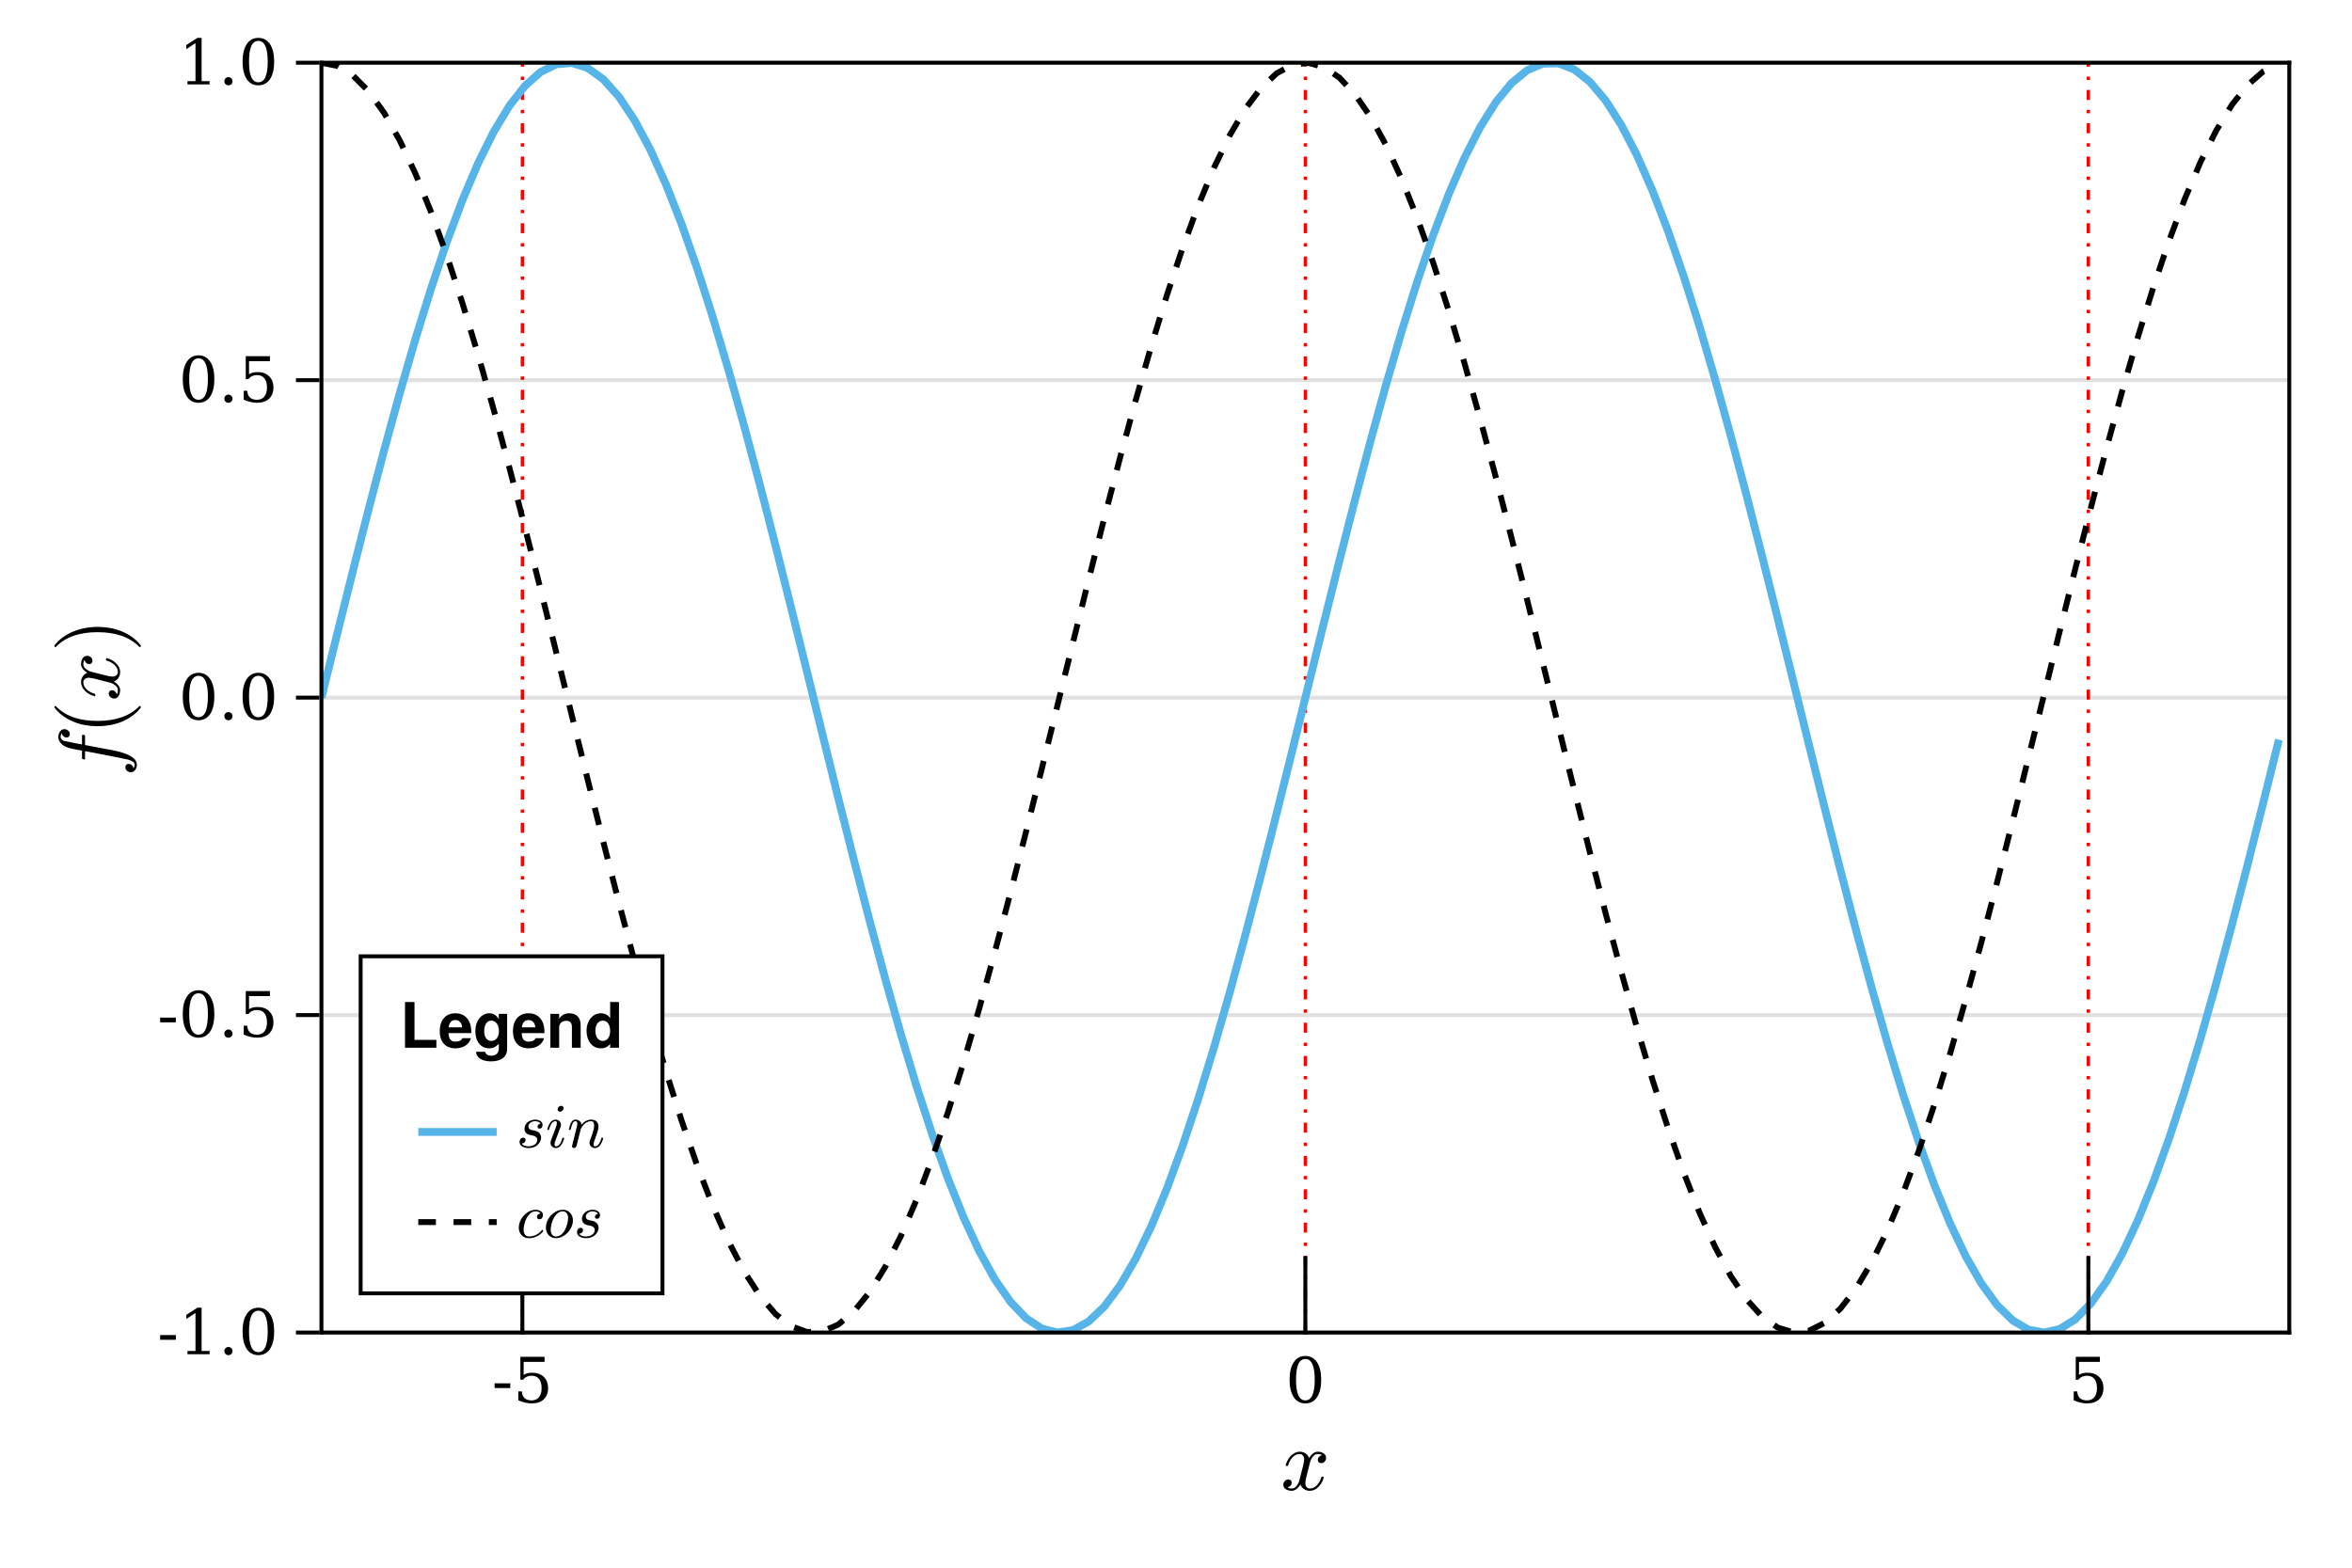 <?xml version="1.0" encoding="UTF-8"?>
<svg xmlns="http://www.w3.org/2000/svg" xmlns:xlink="http://www.w3.org/1999/xlink" width="450pt" height="300pt" viewBox="0 0 450 300" version="1.1">
<defs>
<g>
<symbol overflow="visible" id="glyph0-0-tAnqj964">
<path style="stroke:none;" d="M 2.062 0 L 2.062 -10.312 L 10.312 -10.312 L 10.312 0 Z M 10.047 -0.266 L 10.047 -10.047 L 2.328 -10.047 L 2.328 -0.266 Z M 10.047 -0.266 "/>
</symbol>
<symbol overflow="visible" id="glyph0-1-tAnqj964">
<path style="stroke:none;" d="M 1.297 -0.469 C 1.484 -0.32 1.754 -0.25 2.109 -0.25 C 2.453 -0.25 2.754 -0.41 3.016 -0.734 C 3.285 -1.066 3.469 -1.43 3.562 -1.828 L 4.312 -4.75 C 4.426 -5.281 4.484 -5.645 4.484 -5.844 C 4.484 -6.113 4.406 -6.348 4.25 -6.547 C 4.102 -6.754 3.895 -6.859 3.625 -6.859 C 3.27 -6.859 2.938 -6.75 2.625 -6.531 C 2.32 -6.32 2.066 -6.047 1.859 -5.703 C 1.648 -5.367 1.504 -5.031 1.422 -4.688 C 1.398 -4.613 1.359 -4.578 1.297 -4.578 L 1.094 -4.578 C 1 -4.578 0.953 -4.629 0.953 -4.734 L 0.953 -4.781 C 1.066 -5.188 1.25 -5.582 1.5 -5.969 C 1.758 -6.363 2.078 -6.68 2.453 -6.922 C 2.828 -7.172 3.227 -7.297 3.656 -7.297 C 4.051 -7.297 4.41 -7.188 4.734 -6.969 C 5.066 -6.75 5.301 -6.457 5.438 -6.094 C 5.625 -6.426 5.863 -6.707 6.156 -6.938 C 6.445 -7.176 6.766 -7.297 7.109 -7.297 C 7.348 -7.297 7.586 -7.254 7.828 -7.172 C 8.078 -7.086 8.281 -6.957 8.438 -6.781 C 8.594 -6.613 8.672 -6.398 8.672 -6.141 C 8.672 -5.859 8.582 -5.613 8.406 -5.406 C 8.227 -5.207 8 -5.109 7.719 -5.109 C 7.539 -5.109 7.391 -5.164 7.266 -5.281 C 7.148 -5.395 7.094 -5.539 7.094 -5.719 C 7.094 -5.945 7.172 -6.145 7.328 -6.312 C 7.492 -6.488 7.688 -6.594 7.906 -6.625 C 7.707 -6.781 7.43 -6.859 7.078 -6.859 C 6.723 -6.859 6.414 -6.691 6.156 -6.359 C 5.895 -6.035 5.711 -5.676 5.609 -5.281 L 4.875 -2.359 C 4.758 -1.922 4.703 -1.555 4.703 -1.266 C 4.703 -0.992 4.781 -0.754 4.938 -0.547 C 5.102 -0.348 5.316 -0.25 5.578 -0.25 C 6.086 -0.25 6.547 -0.473 6.953 -0.922 C 7.359 -1.379 7.629 -1.879 7.766 -2.422 C 7.785 -2.484 7.828 -2.516 7.891 -2.516 L 8.094 -2.516 C 8.133 -2.516 8.164 -2.5 8.188 -2.469 C 8.219 -2.445 8.234 -2.414 8.234 -2.375 C 8.234 -2.363 8.227 -2.348 8.219 -2.328 C 8.062 -1.672 7.734 -1.086 7.234 -0.578 C 6.734 -0.066 6.172 0.188 5.547 0.188 C 5.141 0.188 4.773 0.078 4.453 -0.141 C 4.129 -0.359 3.898 -0.648 3.766 -1.016 C 3.586 -0.703 3.348 -0.422 3.047 -0.172 C 2.742 0.066 2.422 0.188 2.078 0.188 C 1.836 0.188 1.594 0.145 1.344 0.062 C 1.094 -0.02 0.891 -0.145 0.734 -0.312 C 0.578 -0.488 0.5 -0.707 0.5 -0.969 C 0.5 -1.227 0.586 -1.461 0.766 -1.672 C 0.953 -1.891 1.18 -2 1.453 -2 C 1.629 -2 1.781 -1.941 1.906 -1.828 C 2.031 -1.723 2.094 -1.582 2.094 -1.406 C 2.094 -1.176 2.016 -0.973 1.859 -0.797 C 1.711 -0.629 1.523 -0.52 1.297 -0.469 Z M 1.297 -0.469 "/>
</symbol>
<symbol overflow="visible" id="glyph1-0-tAnqj964">
<path style="stroke:none;" d="M 0.594 2.125 L 0.594 -8.469 L 6.594 -8.469 L 6.594 2.125 Z M 1.266 1.453 L 5.938 1.453 L 5.938 -7.781 L 1.266 -7.781 Z M 1.266 1.453 "/>
</symbol>
<symbol overflow="visible" id="glyph1-1-tAnqj964">
<path style="stroke:none;" d="M 0.531 -3.672 L 3.531 -3.672 L 3.531 -2.766 L 0.531 -2.766 Z M 0.531 -3.672 "/>
</symbol>
<symbol overflow="visible" id="glyph2-0-tAnqj964">
<path style="stroke:none;" d="M 0.594 2.125 L 0.594 -8.469 L 6.594 -8.469 L 6.594 2.125 Z M 1.266 1.453 L 5.938 1.453 L 5.938 -7.781 L 1.266 -7.781 Z M 1.266 1.453 "/>
</symbol>
<symbol overflow="visible" id="glyph2-1-tAnqj964">
<path style="stroke:none;" d="M 6.031 -8.75 L 6.031 -7.781 L 2.031 -7.781 L 2.031 -5.281 C 2.227 -5.414 2.461 -5.52 2.734 -5.594 C 3.004 -5.664 3.312 -5.703 3.656 -5.703 C 4.594 -5.703 5.332 -5.438 5.875 -4.906 C 6.426 -4.383 6.703 -3.672 6.703 -2.766 C 6.703 -1.848 6.426 -1.129 5.875 -0.609 C 5.32 -0.086 4.547 0.172 3.547 0.172 C 3.148 0.172 2.738 0.117 2.312 0.016 C 1.895 -0.078 1.461 -0.223 1.016 -0.422 L 1.016 -2.125 L 1.688 -2.125 C 1.719 -1.57 1.891 -1.145 2.203 -0.844 C 2.523 -0.551 2.973 -0.406 3.547 -0.406 C 4.172 -0.406 4.645 -0.609 4.969 -1.016 C 5.301 -1.422 5.469 -2.004 5.469 -2.766 C 5.469 -3.523 5.301 -4.109 4.969 -4.516 C 4.645 -4.922 4.172 -5.125 3.547 -5.125 C 3.203 -5.125 2.895 -5.062 2.625 -4.938 C 2.352 -4.812 2.113 -4.617 1.906 -4.359 L 1.406 -4.359 L 1.406 -8.75 Z M 6.031 -8.75 "/>
</symbol>
<symbol overflow="visible" id="glyph2-2-tAnqj964">
<path style="stroke:none;" d="M 0.531 -3.672 L 3.531 -3.672 L 3.531 -2.766 L 0.531 -2.766 Z M 0.531 -3.672 "/>
</symbol>
<symbol overflow="visible" id="glyph3-0-tAnqj964">
<path style="stroke:none;" d="M 0.594 2.125 L 0.594 -8.469 L 6.594 -8.469 L 6.594 2.125 Z M 1.266 1.453 L 5.938 1.453 L 5.938 -7.781 L 1.266 -7.781 Z M 1.266 1.453 "/>
</symbol>
<symbol overflow="visible" id="glyph3-1-tAnqj964">
<path style="stroke:none;" d="M 3.812 -0.406 C 4.414 -0.406 4.863 -0.734 5.156 -1.391 C 5.457 -2.047 5.609 -3.035 5.609 -4.359 C 5.609 -5.691 5.457 -6.688 5.156 -7.344 C 4.863 -8 4.414 -8.328 3.812 -8.328 C 3.219 -8.328 2.77 -8 2.469 -7.344 C 2.176 -6.688 2.031 -5.691 2.031 -4.359 C 2.031 -3.035 2.176 -2.047 2.469 -1.391 C 2.77 -0.734 3.219 -0.406 3.812 -0.406 Z M 3.812 0.172 C 2.863 0.172 2.125 -0.223 1.594 -1.016 C 1.062 -1.816 0.797 -2.93 0.797 -4.359 C 0.797 -5.797 1.062 -6.91 1.594 -7.703 C 2.125 -8.504 2.863 -8.906 3.812 -8.906 C 4.77 -8.906 5.516 -8.504 6.047 -7.703 C 6.578 -6.91 6.844 -5.797 6.844 -4.359 C 6.844 -2.93 6.578 -1.816 6.047 -1.016 C 5.516 -0.223 4.77 0.172 3.812 0.172 Z M 3.812 0.172 "/>
</symbol>
<symbol overflow="visible" id="glyph4-0-tAnqj964">
<path style="stroke:none;" d="M 0.594 2.125 L 0.594 -8.469 L 6.594 -8.469 L 6.594 2.125 Z M 1.266 1.453 L 5.938 1.453 L 5.938 -7.781 L 1.266 -7.781 Z M 1.266 1.453 "/>
</symbol>
<symbol overflow="visible" id="glyph4-1-tAnqj964">
<path style="stroke:none;" d="M 6.031 -8.75 L 6.031 -7.781 L 2.031 -7.781 L 2.031 -5.281 C 2.227 -5.414 2.461 -5.52 2.734 -5.594 C 3.004 -5.664 3.312 -5.703 3.656 -5.703 C 4.594 -5.703 5.332 -5.438 5.875 -4.906 C 6.426 -4.383 6.703 -3.672 6.703 -2.766 C 6.703 -1.848 6.426 -1.129 5.875 -0.609 C 5.32 -0.086 4.547 0.172 3.547 0.172 C 3.148 0.172 2.738 0.117 2.312 0.016 C 1.895 -0.078 1.461 -0.223 1.016 -0.422 L 1.016 -2.125 L 1.688 -2.125 C 1.719 -1.57 1.891 -1.145 2.203 -0.844 C 2.523 -0.551 2.973 -0.406 3.547 -0.406 C 4.172 -0.406 4.645 -0.609 4.969 -1.016 C 5.301 -1.422 5.469 -2.004 5.469 -2.766 C 5.469 -3.523 5.301 -4.109 4.969 -4.516 C 4.645 -4.922 4.172 -5.125 3.547 -5.125 C 3.203 -5.125 2.895 -5.062 2.625 -4.938 C 2.352 -4.812 2.113 -4.617 1.906 -4.359 L 1.406 -4.359 L 1.406 -8.75 Z M 6.031 -8.75 "/>
</symbol>
<symbol overflow="visible" id="glyph5-0-tAnqj964">
<path style="stroke:none;" d="M 0 -2.062 L -10.312 -2.062 L -10.312 -10.312 L 0 -10.312 Z M -0.266 -10.047 L -10.047 -10.047 L -10.047 -2.328 L -0.266 -2.328 Z M -0.266 -10.047 "/>
</symbol>
<symbol overflow="visible" id="glyph5-1-tAnqj964">
<path style="stroke:none;" d="M 2.719 -1.609 C 2.875 -1.805 2.953 -2.051 2.953 -2.344 C 2.953 -2.738 2.52 -3.055 1.656 -3.297 C 1.227 -3.398 -0.148 -3.68 -2.484 -4.141 L -6.531 -4.906 L -6.531 -3.484 C -6.531 -3.367 -6.602 -3.312 -6.75 -3.312 C -6.988 -3.363 -7.109 -3.438 -7.109 -3.531 L -7.109 -5 L -8.188 -5.203 C -8.52 -5.266 -8.805 -5.32 -9.047 -5.375 C -9.285 -5.426 -9.504 -5.484 -9.703 -5.547 C -9.91 -5.609 -10.141 -5.703 -10.391 -5.828 C -10.754 -6.016 -11.051 -6.266 -11.281 -6.578 C -11.52 -6.898 -11.641 -7.25 -11.641 -7.625 C -11.641 -7.863 -11.594 -8.098 -11.5 -8.328 C -11.414 -8.555 -11.285 -8.742 -11.109 -8.891 C -10.93 -9.035 -10.719 -9.109 -10.469 -9.109 C -10.195 -9.109 -9.957 -9.016 -9.75 -8.828 C -9.539 -8.641 -9.438 -8.414 -9.438 -8.156 C -9.438 -7.977 -9.488 -7.828 -9.594 -7.703 C -9.707 -7.578 -9.852 -7.516 -10.031 -7.516 C -10.27 -7.516 -10.477 -7.594 -10.656 -7.75 C -10.844 -7.914 -10.945 -8.117 -10.969 -8.359 C -11.125 -8.16 -11.203 -7.91 -11.203 -7.609 C -11.203 -7.441 -11.125 -7.281 -10.969 -7.125 C -10.812 -6.977 -10.645 -6.883 -10.469 -6.844 C -10.195 -6.781 -9.441 -6.629 -8.203 -6.391 L -7.109 -6.188 L -7.109 -7.891 C -7.109 -7.992 -7.035 -8.047 -6.891 -8.047 C -6.867 -8.047 -6.82 -8.035 -6.75 -8.016 C -6.688 -8.004 -6.633 -7.984 -6.594 -7.953 C -6.551 -7.922 -6.531 -7.883 -6.531 -7.844 L -6.531 -6.078 L -2.5 -5.312 C -1.914 -5.219 -1.32 -5.102 -0.719 -4.969 C -0.113 -4.844 0.504 -4.664 1.141 -4.438 C 1.773 -4.207 2.305 -3.914 2.734 -3.562 C 3.172 -3.207 3.391 -2.789 3.391 -2.312 C 3.391 -1.938 3.281 -1.602 3.062 -1.312 C 2.852 -1.02 2.57 -0.875 2.219 -0.875 C 1.945 -0.875 1.707 -0.961 1.5 -1.141 C 1.289 -1.328 1.188 -1.555 1.188 -1.828 C 1.188 -2.016 1.238 -2.164 1.344 -2.281 C 1.457 -2.406 1.602 -2.469 1.781 -2.469 C 2.02 -2.469 2.234 -2.379 2.422 -2.203 C 2.617 -2.035 2.719 -1.836 2.719 -1.609 Z M 2.719 -1.609 "/>
</symbol>
<symbol overflow="visible" id="glyph6-0-tAnqj964">
<path style="stroke:none;" d="M 0 -2.062 L -10.312 -2.062 L -10.312 -10.312 L 0 -10.312 Z M -0.266 -10.047 L -10.047 -10.047 L -10.047 -2.328 L -0.266 -2.328 Z M -0.266 -10.047 "/>
</symbol>
<symbol overflow="visible" id="glyph6-1-tAnqj964">
<path style="stroke:none;" d="M 4.094 -5.109 C 3.613 -4.504 3.055 -3.977 2.422 -3.531 C 1.797 -3.094 1.129 -2.727 0.422 -2.438 C -0.285 -2.156 -1.023 -1.945 -1.797 -1.812 C -2.566 -1.676 -3.344 -1.609 -4.125 -1.609 C -4.914 -1.609 -5.695 -1.676 -6.469 -1.812 C -7.238 -1.945 -7.977 -2.16 -8.688 -2.453 C -9.406 -2.742 -10.078 -3.109 -10.703 -3.547 C -11.328 -3.992 -11.875 -4.516 -12.344 -5.109 C -12.363 -5.109 -12.375 -5.141 -12.375 -5.203 L -12.375 -5.344 C -12.375 -5.375 -12.359 -5.406 -12.328 -5.438 C -12.297 -5.469 -12.266 -5.484 -12.234 -5.484 C -12.18 -5.484 -12.145 -5.473 -12.125 -5.453 C -11.594 -4.91 -11.023 -4.457 -10.422 -4.094 C -9.828 -3.738 -9.191 -3.453 -8.516 -3.234 C -7.836 -3.023 -7.133 -2.867 -6.406 -2.766 C -5.676 -2.672 -4.914 -2.625 -4.125 -2.625 C -0.625 -2.625 2.031 -3.562 3.844 -5.438 C 3.875 -5.469 3.922 -5.484 3.984 -5.484 C 4.004 -5.484 4.031 -5.469 4.062 -5.438 C 4.102 -5.406 4.125 -5.375 4.125 -5.344 L 4.125 -5.203 C 4.125 -5.141 4.113 -5.109 4.094 -5.109 Z M 4.094 -5.109 "/>
</symbol>
<symbol overflow="visible" id="glyph6-2-tAnqj964">
<path style="stroke:none;" d="M 4.125 -1.078 C 4.125 -0.973 4.078 -0.922 3.984 -0.922 C 3.93 -0.922 3.895 -0.93 3.875 -0.953 C 2.039 -2.836 -0.625 -3.781 -4.125 -3.781 C -7.625 -3.781 -10.281 -2.848 -12.094 -0.984 C -12.125 -0.941 -12.172 -0.922 -12.234 -0.922 C -12.266 -0.922 -12.297 -0.938 -12.328 -0.969 C -12.359 -1 -12.375 -1.035 -12.375 -1.078 L -12.375 -1.219 C -12.375 -1.25 -12.363 -1.281 -12.344 -1.312 C -11.719 -2.094 -10.957 -2.742 -10.062 -3.266 C -9.176 -3.797 -8.227 -4.18 -7.219 -4.422 C -6.207 -4.672 -5.176 -4.797 -4.125 -4.797 C -3.344 -4.797 -2.57 -4.727 -1.812 -4.594 C -1.062 -4.469 -0.32 -4.258 0.406 -3.969 C 1.133 -3.688 1.812 -3.32 2.438 -2.875 C 3.062 -2.438 3.613 -1.914 4.094 -1.312 C 4.113 -1.281 4.125 -1.25 4.125 -1.219 Z M 4.125 -1.078 "/>
</symbol>
<symbol overflow="visible" id="glyph7-0-tAnqj964">
<path style="stroke:none;" d="M 0 -2.062 L -10.312 -2.062 L -10.312 -10.312 L 0 -10.312 Z M -0.266 -10.047 L -10.047 -10.047 L -10.047 -2.328 L -0.266 -2.328 Z M -0.266 -10.047 "/>
</symbol>
<symbol overflow="visible" id="glyph7-1-tAnqj964">
<path style="stroke:none;" d="M -0.469 -1.297 C -0.32 -1.484 -0.25 -1.754 -0.25 -2.109 C -0.25 -2.453 -0.41 -2.754 -0.734 -3.016 C -1.066 -3.285 -1.43 -3.469 -1.828 -3.562 L -4.75 -4.312 C -5.281 -4.426 -5.645 -4.484 -5.844 -4.484 C -6.113 -4.484 -6.348 -4.406 -6.547 -4.25 C -6.754 -4.102 -6.859 -3.895 -6.859 -3.625 C -6.859 -3.27 -6.75 -2.938 -6.531 -2.625 C -6.32 -2.32 -6.047 -2.066 -5.703 -1.859 C -5.367 -1.648 -5.031 -1.504 -4.688 -1.422 C -4.613 -1.398 -4.578 -1.359 -4.578 -1.297 L -4.578 -1.094 C -4.578 -1 -4.629 -0.953 -4.734 -0.953 L -4.781 -0.953 C -5.188 -1.066 -5.582 -1.25 -5.969 -1.5 C -6.363 -1.758 -6.68 -2.078 -6.922 -2.453 C -7.172 -2.828 -7.297 -3.227 -7.297 -3.656 C -7.297 -4.051 -7.188 -4.41 -6.969 -4.734 C -6.75 -5.066 -6.457 -5.301 -6.094 -5.438 C -6.426 -5.625 -6.707 -5.863 -6.938 -6.156 C -7.176 -6.445 -7.297 -6.766 -7.297 -7.109 C -7.297 -7.348 -7.254 -7.586 -7.172 -7.828 C -7.086 -8.078 -6.957 -8.281 -6.781 -8.438 C -6.613 -8.594 -6.398 -8.672 -6.141 -8.672 C -5.859 -8.672 -5.613 -8.582 -5.406 -8.406 C -5.207 -8.227 -5.109 -8 -5.109 -7.719 C -5.109 -7.539 -5.164 -7.391 -5.281 -7.266 C -5.395 -7.148 -5.539 -7.094 -5.719 -7.094 C -5.945 -7.094 -6.145 -7.172 -6.312 -7.328 C -6.488 -7.492 -6.594 -7.688 -6.625 -7.906 C -6.781 -7.707 -6.859 -7.43 -6.859 -7.078 C -6.859 -6.723 -6.691 -6.414 -6.359 -6.156 C -6.035 -5.895 -5.676 -5.711 -5.281 -5.609 L -2.359 -4.875 C -1.922 -4.758 -1.555 -4.703 -1.266 -4.703 C -0.992 -4.703 -0.754 -4.781 -0.547 -4.938 C -0.348 -5.102 -0.25 -5.316 -0.25 -5.578 C -0.25 -6.086 -0.473 -6.547 -0.922 -6.953 C -1.379 -7.359 -1.879 -7.629 -2.422 -7.766 C -2.484 -7.785 -2.516 -7.828 -2.516 -7.891 L -2.516 -8.094 C -2.516 -8.133 -2.5 -8.164 -2.469 -8.188 C -2.445 -8.219 -2.414 -8.234 -2.375 -8.234 C -2.363 -8.234 -2.348 -8.227 -2.328 -8.219 C -1.672 -8.062 -1.086 -7.734 -0.578 -7.234 C -0.066 -6.734 0.188 -6.172 0.188 -5.547 C 0.188 -5.141 0.078 -4.773 -0.141 -4.453 C -0.359 -4.129 -0.648 -3.898 -1.016 -3.766 C -0.703 -3.586 -0.422 -3.348 -0.172 -3.047 C 0.066 -2.742 0.188 -2.422 0.188 -2.078 C 0.188 -1.836 0.145 -1.594 0.062 -1.344 C -0.02 -1.094 -0.145 -0.891 -0.312 -0.734 C -0.488 -0.578 -0.707 -0.5 -0.969 -0.5 C -1.227 -0.5 -1.461 -0.586 -1.672 -0.766 C -1.891 -0.953 -2 -1.18 -2 -1.453 C -2 -1.629 -1.941 -1.781 -1.828 -1.906 C -1.723 -2.031 -1.582 -2.094 -1.406 -2.094 C -1.176 -2.094 -0.973 -2.016 -0.797 -1.859 C -0.629 -1.711 -0.52 -1.523 -0.469 -1.297 Z M -0.469 -1.297 "/>
</symbol>
<symbol overflow="visible" id="glyph8-0-tAnqj964">
<path style="stroke:none;" d="M 0.594 2.125 L 0.594 -8.469 L 6.594 -8.469 L 6.594 2.125 Z M 1.266 1.453 L 5.938 1.453 L 5.938 -7.781 L 1.266 -7.781 Z M 1.266 1.453 "/>
</symbol>
<symbol overflow="visible" id="glyph8-1-tAnqj964">
<path style="stroke:none;" d="M 1.703 0 L 1.703 -0.625 L 3.234 -0.625 L 3.234 -7.906 L 1.469 -6.75 L 1.469 -7.531 L 3.594 -8.906 L 4.406 -8.906 L 4.406 -0.625 L 5.938 -0.625 L 5.938 0 Z M 1.703 0 "/>
</symbol>
<symbol overflow="visible" id="glyph8-2-tAnqj964">
<path style="stroke:none;" d="M 1.125 -0.609 C 1.125 -0.828 1.195 -1.008 1.344 -1.156 C 1.5 -1.312 1.688 -1.391 1.906 -1.391 C 2.125 -1.391 2.305 -1.312 2.453 -1.156 C 2.609 -1.008 2.688 -0.828 2.688 -0.609 C 2.688 -0.391 2.609 -0.203 2.453 -0.047 C 2.305 0.098 2.125 0.172 1.906 0.172 C 1.688 0.172 1.5 0.098 1.344 -0.047 C 1.195 -0.203 1.125 -0.391 1.125 -0.609 Z M 1.125 -0.609 "/>
</symbol>
<symbol overflow="visible" id="glyph8-3-tAnqj964">
<path style="stroke:none;" d="M 3.812 -0.406 C 4.414 -0.406 4.863 -0.734 5.156 -1.391 C 5.457 -2.047 5.609 -3.035 5.609 -4.359 C 5.609 -5.691 5.457 -6.688 5.156 -7.344 C 4.863 -8 4.414 -8.328 3.812 -8.328 C 3.219 -8.328 2.77 -8 2.469 -7.344 C 2.176 -6.688 2.031 -5.691 2.031 -4.359 C 2.031 -3.035 2.176 -2.047 2.469 -1.391 C 2.77 -0.734 3.219 -0.406 3.812 -0.406 Z M 3.812 0.172 C 2.863 0.172 2.125 -0.223 1.594 -1.016 C 1.062 -1.816 0.797 -2.93 0.797 -4.359 C 0.797 -5.797 1.062 -6.91 1.594 -7.703 C 2.125 -8.504 2.863 -8.906 3.812 -8.906 C 4.77 -8.906 5.516 -8.504 6.047 -7.703 C 6.578 -6.91 6.844 -5.797 6.844 -4.359 C 6.844 -2.93 6.578 -1.816 6.047 -1.016 C 5.516 -0.223 4.77 0.172 3.812 0.172 Z M 3.812 0.172 "/>
</symbol>
<symbol overflow="visible" id="glyph9-0-tAnqj964">
<path style="stroke:none;" d="M 0.594 2.125 L 0.594 -8.469 L 6.594 -8.469 L 6.594 2.125 Z M 1.266 1.453 L 5.938 1.453 L 5.938 -7.781 L 1.266 -7.781 Z M 1.266 1.453 "/>
</symbol>
<symbol overflow="visible" id="glyph9-1-tAnqj964">
<path style="stroke:none;" d="M 3.812 -0.406 C 4.414 -0.406 4.863 -0.734 5.156 -1.391 C 5.457 -2.047 5.609 -3.035 5.609 -4.359 C 5.609 -5.691 5.457 -6.688 5.156 -7.344 C 4.863 -8 4.414 -8.328 3.812 -8.328 C 3.219 -8.328 2.77 -8 2.469 -7.344 C 2.176 -6.688 2.031 -5.691 2.031 -4.359 C 2.031 -3.035 2.176 -2.047 2.469 -1.391 C 2.77 -0.734 3.219 -0.406 3.812 -0.406 Z M 3.812 0.172 C 2.863 0.172 2.125 -0.223 1.594 -1.016 C 1.062 -1.816 0.797 -2.93 0.797 -4.359 C 0.797 -5.797 1.062 -6.91 1.594 -7.703 C 2.125 -8.504 2.863 -8.906 3.812 -8.906 C 4.77 -8.906 5.516 -8.504 6.047 -7.703 C 6.578 -6.91 6.844 -5.797 6.844 -4.359 C 6.844 -2.93 6.578 -1.816 6.047 -1.016 C 5.516 -0.223 4.77 0.172 3.812 0.172 Z M 3.812 0.172 "/>
</symbol>
<symbol overflow="visible" id="glyph9-2-tAnqj964">
<path style="stroke:none;" d="M 6.031 -8.75 L 6.031 -7.781 L 2.031 -7.781 L 2.031 -5.281 C 2.227 -5.414 2.461 -5.52 2.734 -5.594 C 3.004 -5.664 3.312 -5.703 3.656 -5.703 C 4.594 -5.703 5.332 -5.438 5.875 -4.906 C 6.426 -4.383 6.703 -3.672 6.703 -2.766 C 6.703 -1.848 6.426 -1.129 5.875 -0.609 C 5.32 -0.086 4.547 0.172 3.547 0.172 C 3.148 0.172 2.738 0.117 2.312 0.016 C 1.895 -0.078 1.461 -0.223 1.016 -0.422 L 1.016 -2.125 L 1.688 -2.125 C 1.719 -1.57 1.891 -1.145 2.203 -0.844 C 2.523 -0.551 2.973 -0.406 3.547 -0.406 C 4.172 -0.406 4.645 -0.609 4.969 -1.016 C 5.301 -1.422 5.469 -2.004 5.469 -2.766 C 5.469 -3.523 5.301 -4.109 4.969 -4.516 C 4.645 -4.922 4.172 -5.125 3.547 -5.125 C 3.203 -5.125 2.895 -5.062 2.625 -4.938 C 2.352 -4.812 2.113 -4.617 1.906 -4.359 L 1.406 -4.359 L 1.406 -8.75 Z M 6.031 -8.75 "/>
</symbol>
<symbol overflow="visible" id="glyph10-0-tAnqj964">
<path style="stroke:none;" d="M 0.594 2.125 L 0.594 -8.469 L 6.594 -8.469 L 6.594 2.125 Z M 1.266 1.453 L 5.938 1.453 L 5.938 -7.781 L 1.266 -7.781 Z M 1.266 1.453 "/>
</symbol>
<symbol overflow="visible" id="glyph10-1-tAnqj964">
<path style="stroke:none;" d="M 3.812 -0.406 C 4.414 -0.406 4.863 -0.734 5.156 -1.391 C 5.457 -2.047 5.609 -3.035 5.609 -4.359 C 5.609 -5.691 5.457 -6.688 5.156 -7.344 C 4.863 -8 4.414 -8.328 3.812 -8.328 C 3.219 -8.328 2.77 -8 2.469 -7.344 C 2.176 -6.688 2.031 -5.691 2.031 -4.359 C 2.031 -3.035 2.176 -2.047 2.469 -1.391 C 2.77 -0.734 3.219 -0.406 3.812 -0.406 Z M 3.812 0.172 C 2.863 0.172 2.125 -0.223 1.594 -1.016 C 1.062 -1.816 0.797 -2.93 0.797 -4.359 C 0.797 -5.797 1.062 -6.91 1.594 -7.703 C 2.125 -8.504 2.863 -8.906 3.812 -8.906 C 4.77 -8.906 5.516 -8.504 6.047 -7.703 C 6.578 -6.91 6.844 -5.797 6.844 -4.359 C 6.844 -2.93 6.578 -1.816 6.047 -1.016 C 5.516 -0.223 4.77 0.172 3.812 0.172 Z M 3.812 0.172 "/>
</symbol>
<symbol overflow="visible" id="glyph10-2-tAnqj964">
<path style="stroke:none;" d="M 1.125 -0.609 C 1.125 -0.828 1.195 -1.008 1.344 -1.156 C 1.5 -1.312 1.688 -1.391 1.906 -1.391 C 2.125 -1.391 2.305 -1.312 2.453 -1.156 C 2.609 -1.008 2.688 -0.828 2.688 -0.609 C 2.688 -0.391 2.609 -0.203 2.453 -0.047 C 2.305 0.098 2.125 0.172 1.906 0.172 C 1.688 0.172 1.5 0.098 1.344 -0.047 C 1.195 -0.203 1.125 -0.391 1.125 -0.609 Z M 1.125 -0.609 "/>
</symbol>
<symbol overflow="visible" id="glyph11-0-tAnqj964">
<path style="stroke:none;" d="M 0.594 2.125 L 0.594 -8.469 L 6.594 -8.469 L 6.594 2.125 Z M 1.266 1.453 L 5.938 1.453 L 5.938 -7.781 L 1.266 -7.781 Z M 1.266 1.453 "/>
</symbol>
<symbol overflow="visible" id="glyph11-1-tAnqj964">
<path style="stroke:none;" d="M 6.031 -8.75 L 6.031 -7.781 L 2.031 -7.781 L 2.031 -5.281 C 2.227 -5.414 2.461 -5.52 2.734 -5.594 C 3.004 -5.664 3.312 -5.703 3.656 -5.703 C 4.594 -5.703 5.332 -5.438 5.875 -4.906 C 6.426 -4.383 6.703 -3.672 6.703 -2.766 C 6.703 -1.848 6.426 -1.129 5.875 -0.609 C 5.32 -0.086 4.547 0.172 3.547 0.172 C 3.148 0.172 2.738 0.117 2.312 0.016 C 1.895 -0.078 1.461 -0.223 1.016 -0.422 L 1.016 -2.125 L 1.688 -2.125 C 1.719 -1.57 1.891 -1.145 2.203 -0.844 C 2.523 -0.551 2.973 -0.406 3.547 -0.406 C 4.172 -0.406 4.645 -0.609 4.969 -1.016 C 5.301 -1.422 5.469 -2.004 5.469 -2.766 C 5.469 -3.523 5.301 -4.109 4.969 -4.516 C 4.645 -4.922 4.172 -5.125 3.547 -5.125 C 3.203 -5.125 2.895 -5.062 2.625 -4.938 C 2.352 -4.812 2.113 -4.617 1.906 -4.359 L 1.406 -4.359 L 1.406 -8.75 Z M 6.031 -8.75 "/>
</symbol>
<symbol overflow="visible" id="glyph12-0-tAnqj964">
<path style="stroke:none;" d="M 0.594 2.125 L 0.594 -8.469 L 6.594 -8.469 L 6.594 2.125 Z M 1.266 1.453 L 5.938 1.453 L 5.938 -7.781 L 1.266 -7.781 Z M 1.266 1.453 "/>
</symbol>
<symbol overflow="visible" id="glyph12-1-tAnqj964">
<path style="stroke:none;" d="M 1.703 0 L 1.703 -0.625 L 3.234 -0.625 L 3.234 -7.906 L 1.469 -6.75 L 1.469 -7.531 L 3.594 -8.906 L 4.406 -8.906 L 4.406 -0.625 L 5.938 -0.625 L 5.938 0 Z M 1.703 0 "/>
</symbol>
<symbol overflow="visible" id="glyph12-2-tAnqj964">
<path style="stroke:none;" d="M 1.125 -0.609 C 1.125 -0.828 1.195 -1.008 1.344 -1.156 C 1.5 -1.312 1.688 -1.391 1.906 -1.391 C 2.125 -1.391 2.305 -1.312 2.453 -1.156 C 2.609 -1.008 2.688 -0.828 2.688 -0.609 C 2.688 -0.391 2.609 -0.203 2.453 -0.047 C 2.305 0.098 2.125 0.172 1.906 0.172 C 1.688 0.172 1.5 0.098 1.344 -0.047 C 1.195 -0.203 1.125 -0.391 1.125 -0.609 Z M 1.125 -0.609 "/>
</symbol>
<symbol overflow="visible" id="glyph13-0-tAnqj964">
<path style="stroke:none;" d="M 0.594 2.125 L 0.594 -8.469 L 6.594 -8.469 L 6.594 2.125 Z M 1.266 1.453 L 5.938 1.453 L 5.938 -7.781 L 1.266 -7.781 Z M 1.266 1.453 "/>
</symbol>
<symbol overflow="visible" id="glyph13-1-tAnqj964">
<path style="stroke:none;" d="M 3.812 -0.406 C 4.414 -0.406 4.863 -0.734 5.156 -1.391 C 5.457 -2.047 5.609 -3.035 5.609 -4.359 C 5.609 -5.691 5.457 -6.688 5.156 -7.344 C 4.863 -8 4.414 -8.328 3.812 -8.328 C 3.219 -8.328 2.77 -8 2.469 -7.344 C 2.176 -6.688 2.031 -5.691 2.031 -4.359 C 2.031 -3.035 2.176 -2.047 2.469 -1.391 C 2.77 -0.734 3.219 -0.406 3.812 -0.406 Z M 3.812 0.172 C 2.863 0.172 2.125 -0.223 1.594 -1.016 C 1.062 -1.816 0.797 -2.93 0.797 -4.359 C 0.797 -5.797 1.062 -6.91 1.594 -7.703 C 2.125 -8.504 2.863 -8.906 3.812 -8.906 C 4.77 -8.906 5.516 -8.504 6.047 -7.703 C 6.578 -6.91 6.844 -5.797 6.844 -4.359 C 6.844 -2.93 6.578 -1.816 6.047 -1.016 C 5.516 -0.223 4.77 0.172 3.812 0.172 Z M 3.812 0.172 "/>
</symbol>
<symbol overflow="visible" id="glyph14-0-tAnqj964">
<path style="stroke:none;" d="M 0.234 -8.75 C 0.234 -8.75 0.234 0 0.234 0 C 0.234 0 5.641 0 5.641 0 C 5.641 0 5.641 -8.75 5.641 -8.75 C 5.641 -8.75 0.234 -8.75 0.234 -8.75 Z M 0.859 -0.625 C 0.859 -0.625 0.859 -8.125 0.859 -8.125 C 0.859 -8.125 5.016 -8.125 5.016 -8.125 C 5.016 -8.125 5.016 -0.625 5.016 -0.625 C 5.016 -0.625 0.859 -0.625 0.859 -0.625 Z M 0.859 -0.625 "/>
</symbol>
<symbol overflow="visible" id="glyph14-1-tAnqj964">
<path style="stroke:none;" d="M 6.953 0 C 6.953 0 0.953 0 0.953 0 C 0.953 0 0.953 -8.75 0.953 -8.75 C 0.953 -8.75 2.766 -8.75 2.766 -8.75 C 2.766 -8.75 2.766 -1.5 2.766 -1.5 C 2.766 -1.5 6.953 -1.5 6.953 -1.5 C 6.953 -1.5 6.953 0 6.953 0 Z M 6.953 0 "/>
</symbol>
<symbol overflow="visible" id="glyph14-2-tAnqj964">
<path style="stroke:none;" d="M 6.297 -3 C 6.297 -3 6.281 -2.797 6.281 -2.797 C 6.281 -2.797 1.938 -2.797 1.938 -2.797 C 1.984 -1.531 2.5 -1.172 3.281 -1.172 C 3.906 -1.172 4.422 -1.359 4.578 -1.828 C 4.578 -1.828 6.234 -1.828 6.234 -1.828 C 5.859 -0.547 4.688 0.109 3.234 0.109 C 1.391 0.109 0.266 -1.078 0.266 -3.156 C 0.266 -5.328 1.406 -6.594 3.266 -6.594 C 5.172 -6.594 6.297 -5.234 6.297 -3 Z M 4.547 -3.906 C 4.469 -4.844 3.953 -5.297 3.234 -5.297 C 2.5 -5.297 2.078 -4.812 1.969 -3.906 C 1.969 -3.906 4.547 -3.906 4.547 -3.906 Z M 4.547 -3.906 "/>
</symbol>
<symbol overflow="visible" id="glyph14-3-tAnqj964">
<path style="stroke:none;" d="M 6.484 0.219 C 6.484 1.734 5.359 2.609 3.406 2.609 C 1.625 2.609 0.562 1.844 0.547 0.781 C 0.547 0.781 2.281 0.781 2.281 0.781 C 2.406 1.266 2.828 1.531 3.469 1.531 C 4.312 1.531 4.891 1 4.891 0.219 C 4.891 0.219 4.891 -0.75 4.891 -0.75 C 4.266 -0.125 3.812 0.109 3.062 0.109 C 1.469 0.109 0.406 -1.156 0.406 -3.172 C 0.406 -5.172 1.562 -6.594 3.094 -6.594 C 3.844 -6.594 4.391 -6.25 4.891 -5.484 C 4.891 -5.484 4.891 -6.484 4.891 -6.484 C 4.891 -6.484 6.484 -6.484 6.484 -6.484 C 6.484 -6.484 6.484 0.219 6.484 0.219 Z M 4.922 -3.188 C 4.922 -4.391 4.297 -5.188 3.453 -5.188 C 2.641 -5.188 2.094 -4.422 2.094 -3.188 C 2.094 -2.016 2.641 -1.297 3.438 -1.297 C 4.312 -1.297 4.922 -2.016 4.922 -3.188 Z M 4.922 -3.188 "/>
</symbol>
<symbol overflow="visible" id="glyph14-4-tAnqj964">
<path style="stroke:none;" d="M 6.547 0 C 6.547 0 4.875 0 4.875 0 C 4.875 0 4.875 -4 4.875 -4 C 4.875 -4.766 4.516 -5.156 3.797 -5.156 C 2.969 -5.156 2.438 -4.656 2.438 -3.891 C 2.438 -3.891 2.438 0 2.438 0 C 2.438 0 0.75 0 0.75 0 C 0.75 0 0.75 -6.484 0.75 -6.484 C 0.75 -6.484 2.438 -6.484 2.438 -6.484 C 2.438 -6.484 2.438 -5.547 2.438 -5.547 C 2.922 -6.266 3.5 -6.594 4.375 -6.594 C 5.766 -6.594 6.547 -5.766 6.547 -4.344 C 6.547 -4.344 6.547 0 6.547 0 Z M 6.547 0 "/>
</symbol>
<symbol overflow="visible" id="glyph15-0-tAnqj964">
<path style="stroke:none;" d="M 0.234 -8.75 C 0.234 -8.75 0.234 0 0.234 0 C 0.234 0 5.641 0 5.641 0 C 5.641 0 5.641 -8.75 5.641 -8.75 C 5.641 -8.75 0.234 -8.75 0.234 -8.75 Z M 0.859 -0.625 C 0.859 -0.625 0.859 -8.125 0.859 -8.125 C 0.859 -8.125 5.016 -8.125 5.016 -8.125 C 5.016 -8.125 5.016 -0.625 5.016 -0.625 C 5.016 -0.625 0.859 -0.625 0.859 -0.625 Z M 0.859 -0.625 "/>
</symbol>
<symbol overflow="visible" id="glyph15-1-tAnqj964">
<path style="stroke:none;" d="M 6.297 -3 C 6.297 -3 6.281 -2.797 6.281 -2.797 C 6.281 -2.797 1.938 -2.797 1.938 -2.797 C 1.984 -1.531 2.5 -1.172 3.281 -1.172 C 3.906 -1.172 4.422 -1.359 4.578 -1.828 C 4.578 -1.828 6.234 -1.828 6.234 -1.828 C 5.859 -0.547 4.688 0.109 3.234 0.109 C 1.391 0.109 0.266 -1.078 0.266 -3.156 C 0.266 -5.328 1.406 -6.594 3.266 -6.594 C 5.172 -6.594 6.297 -5.234 6.297 -3 Z M 4.547 -3.906 C 4.469 -4.844 3.953 -5.297 3.234 -5.297 C 2.5 -5.297 2.078 -4.812 1.969 -3.906 C 1.969 -3.906 4.547 -3.906 4.547 -3.906 Z M 4.547 -3.906 "/>
</symbol>
<symbol overflow="visible" id="glyph15-2-tAnqj964">
<path style="stroke:none;" d="M 6.547 0 C 6.547 0 4.859 0 4.859 0 C 4.859 0 4.859 -0.75 4.859 -0.75 C 4.438 -0.188 3.875 0.109 3.078 0.109 C 1.359 0.109 0.344 -1.391 0.344 -3.234 C 0.344 -5.188 1.531 -6.594 3.078 -6.594 C 3.875 -6.594 4.438 -6.281 4.859 -5.641 C 4.859 -5.641 4.859 -8.75 4.859 -8.75 C 4.859 -8.75 6.547 -8.75 6.547 -8.75 C 6.547 -8.75 6.547 0 6.547 0 Z M 4.859 -3.203 C 4.859 -4.438 4.297 -5.188 3.438 -5.188 C 2.609 -5.188 2.031 -4.422 2.031 -3.234 C 2.031 -2.047 2.609 -1.297 3.438 -1.297 C 4.281 -1.297 4.859 -2.031 4.859 -3.203 Z M 4.859 -3.203 "/>
</symbol>
<symbol overflow="visible" id="glyph16-0-tAnqj964">
<path style="stroke:none;" d="M 1.5 0 L 1.5 -7.5 L 7.5 -7.5 L 7.5 0 Z M 7.312 -0.188 L 7.312 -7.312 L 1.688 -7.312 L 1.688 -0.188 Z M 7.312 -0.188 "/>
</symbol>
<symbol overflow="visible" id="glyph16-1-tAnqj964">
<path style="stroke:none;" d="M 1.047 -0.734 C 1.254 -0.367 1.688 -0.188 2.344 -0.188 C 2.625 -0.188 2.891 -0.234 3.141 -0.328 C 3.391 -0.422 3.598 -0.562 3.766 -0.75 C 3.93 -0.945 4.016 -1.18 4.016 -1.453 C 4.016 -1.66 3.941 -1.828 3.797 -1.953 C 3.648 -2.086 3.469 -2.18 3.25 -2.234 L 2.609 -2.359 C 2.305 -2.43 2.055 -2.566 1.859 -2.766 C 1.672 -2.973 1.578 -3.223 1.578 -3.516 C 1.578 -3.867 1.672 -4.18 1.859 -4.453 C 2.055 -4.734 2.312 -4.941 2.625 -5.078 C 2.945 -5.223 3.281 -5.297 3.625 -5.297 C 3.988 -5.297 4.312 -5.207 4.594 -5.031 C 4.883 -4.863 5.031 -4.609 5.031 -4.266 C 5.031 -4.086 4.977 -3.926 4.875 -3.781 C 4.77 -3.645 4.625 -3.578 4.438 -3.578 C 4.332 -3.578 4.242 -3.609 4.172 -3.672 C 4.098 -3.742 4.062 -3.832 4.062 -3.938 C 4.062 -4.031 4.086 -4.117 4.141 -4.203 C 4.191 -4.297 4.258 -4.367 4.344 -4.422 C 4.438 -4.473 4.531 -4.5 4.625 -4.5 C 4.551 -4.676 4.414 -4.801 4.219 -4.875 C 4.031 -4.957 3.82 -5 3.594 -5 C 3.395 -5 3.191 -4.957 2.984 -4.875 C 2.785 -4.789 2.625 -4.664 2.5 -4.5 C 2.375 -4.344 2.312 -4.16 2.312 -3.953 C 2.312 -3.805 2.363 -3.676 2.469 -3.562 C 2.57 -3.457 2.695 -3.379 2.844 -3.328 L 3.547 -3.188 C 3.766 -3.145 3.969 -3.062 4.156 -2.938 C 4.344 -2.82 4.488 -2.672 4.594 -2.484 C 4.695 -2.305 4.75 -2.102 4.75 -1.875 C 4.75 -1.57 4.664 -1.273 4.5 -0.984 C 4.332 -0.703 4.129 -0.473 3.891 -0.297 C 3.461 -0.004 2.941 0.141 2.328 0.141 C 1.898 0.141 1.508 0.039 1.156 -0.156 C 0.801 -0.352 0.625 -0.645 0.625 -1.031 C 0.625 -1.25 0.688 -1.438 0.812 -1.594 C 0.938 -1.758 1.109 -1.844 1.328 -1.844 C 1.461 -1.844 1.57 -1.801 1.656 -1.719 C 1.738 -1.645 1.781 -1.547 1.781 -1.422 C 1.781 -1.234 1.711 -1.07 1.578 -0.938 C 1.441 -0.801 1.285 -0.734 1.109 -0.734 Z M 1.047 -0.734 "/>
</symbol>
<symbol overflow="visible" id="glyph16-2-tAnqj964">
<path style="stroke:none;" d="M 1.406 -1.438 C 1.406 -1.082 1.492 -0.785 1.672 -0.547 C 1.848 -0.305 2.102 -0.188 2.438 -0.188 C 2.914 -0.188 3.375 -0.297 3.812 -0.516 C 4.25 -0.734 4.609 -1.035 4.891 -1.422 C 4.91 -1.441 4.941 -1.453 4.984 -1.453 C 5.023 -1.453 5.062 -1.426 5.094 -1.375 C 5.133 -1.332 5.156 -1.297 5.156 -1.266 C 5.156 -1.234 5.148 -1.207 5.141 -1.188 C 4.848 -0.781 4.453 -0.457 3.953 -0.219 C 3.461 0.02 2.953 0.141 2.422 0.141 C 2.035 0.141 1.695 0.051 1.406 -0.125 C 1.113 -0.312 0.883 -0.555 0.719 -0.859 C 0.562 -1.172 0.484 -1.52 0.484 -1.906 C 0.484 -2.438 0.633 -2.969 0.938 -3.5 C 1.238 -4.031 1.641 -4.461 2.141 -4.797 C 2.641 -5.129 3.16 -5.297 3.703 -5.297 C 4.066 -5.297 4.391 -5.207 4.672 -5.031 C 4.961 -4.863 5.109 -4.609 5.109 -4.266 C 5.109 -4.047 5.047 -3.859 4.922 -3.703 C 4.797 -3.555 4.625 -3.484 4.406 -3.484 C 4.281 -3.484 4.172 -3.52 4.078 -3.594 C 3.992 -3.676 3.953 -3.785 3.953 -3.922 C 3.953 -4.109 4.02 -4.266 4.156 -4.391 C 4.289 -4.523 4.453 -4.594 4.641 -4.594 L 4.656 -4.594 C 4.562 -4.727 4.426 -4.828 4.25 -4.891 C 4.07 -4.961 3.891 -5 3.703 -5 C 3.234 -5 2.82 -4.797 2.469 -4.391 C 2.113 -3.992 1.848 -3.516 1.672 -2.953 C 1.492 -2.398 1.406 -1.895 1.406 -1.438 Z M 1.406 -1.438 "/>
</symbol>
<symbol overflow="visible" id="glyph17-0-tAnqj964">
<path style="stroke:none;" d="M 1.5 0 L 1.5 -7.5 L 7.5 -7.5 L 7.5 0 Z M 7.312 -0.188 L 7.312 -7.312 L 1.688 -7.312 L 1.688 -0.188 Z M 7.312 -0.188 "/>
</symbol>
<symbol overflow="visible" id="glyph17-1-tAnqj964">
<path style="stroke:none;" d="M 0.938 -0.859 C 0.938 -1.004 0.969 -1.16 1.031 -1.328 L 2 -3.922 C 2.102 -4.211 2.156 -4.453 2.156 -4.641 C 2.156 -4.879 2.07 -5 1.906 -5 C 1.582 -5 1.316 -4.832 1.109 -4.5 C 0.91 -4.176 0.758 -3.812 0.656 -3.406 C 0.645 -3.352 0.613 -3.328 0.562 -3.328 L 0.422 -3.328 C 0.359 -3.328 0.328 -3.367 0.328 -3.453 L 0.328 -3.484 C 0.453 -3.961 0.645 -4.383 0.906 -4.75 C 1.176 -5.113 1.516 -5.297 1.922 -5.297 C 2.203 -5.297 2.441 -5.203 2.641 -5.016 C 2.836 -4.828 2.938 -4.594 2.938 -4.312 C 2.938 -4.156 2.906 -4 2.844 -3.844 L 1.875 -1.266 C 1.758 -0.992 1.703 -0.754 1.703 -0.547 C 1.703 -0.305 1.797 -0.188 1.984 -0.188 C 2.297 -0.188 2.555 -0.352 2.766 -0.688 C 2.973 -1.02 3.117 -1.379 3.203 -1.766 C 3.223 -1.805 3.254 -1.828 3.297 -1.828 L 3.453 -1.828 C 3.484 -1.828 3.504 -1.816 3.516 -1.797 C 3.535 -1.773 3.547 -1.754 3.547 -1.734 C 3.547 -1.723 3.547 -1.707 3.547 -1.688 C 3.43 -1.238 3.238 -0.82 2.969 -0.438 C 2.695 -0.051 2.359 0.141 1.953 0.141 C 1.672 0.141 1.43 0.039 1.234 -0.156 C 1.035 -0.352 0.938 -0.586 0.938 -0.859 Z M 2.297 -7.266 C 2.297 -7.441 2.363 -7.598 2.5 -7.734 C 2.645 -7.867 2.801 -7.938 2.969 -7.938 C 3.102 -7.938 3.211 -7.895 3.297 -7.812 C 3.391 -7.727 3.438 -7.617 3.438 -7.484 C 3.438 -7.305 3.363 -7.148 3.219 -7.016 C 3.07 -6.879 2.914 -6.812 2.75 -6.812 C 2.625 -6.812 2.516 -6.852 2.422 -6.938 C 2.336 -7.031 2.297 -7.141 2.297 -7.266 Z M 2.297 -7.266 "/>
</symbol>
<symbol overflow="visible" id="glyph18-0-tAnqj964">
<path style="stroke:none;" d="M 1.5 0 L 1.5 -7.5 L 7.5 -7.5 L 7.5 0 Z M 7.312 -0.188 L 7.312 -7.312 L 1.688 -7.312 L 1.688 -0.188 Z M 7.312 -0.188 "/>
</symbol>
<symbol overflow="visible" id="glyph18-1-tAnqj964">
<path style="stroke:none;" d="M 0.922 -0.203 C 0.922 -0.254 0.926 -0.289 0.938 -0.312 L 1.828 -3.891 C 1.891 -4.109 1.922 -4.305 1.922 -4.484 C 1.922 -4.828 1.805 -5 1.578 -5 C 1.328 -5 1.141 -4.848 1.016 -4.547 C 0.891 -4.242 0.77 -3.863 0.656 -3.406 C 0.656 -3.383 0.645 -3.363 0.625 -3.344 C 0.602 -3.332 0.582 -3.328 0.562 -3.328 L 0.422 -3.328 C 0.391 -3.328 0.363 -3.344 0.344 -3.375 C 0.332 -3.406 0.328 -3.43 0.328 -3.453 C 0.41 -3.805 0.488 -4.102 0.562 -4.344 C 0.645 -4.582 0.77 -4.801 0.938 -5 C 1.113 -5.195 1.328 -5.297 1.578 -5.297 C 1.879 -5.297 2.145 -5.203 2.375 -5.016 C 2.602 -4.828 2.719 -4.586 2.719 -4.297 C 2.957 -4.609 3.238 -4.852 3.562 -5.031 C 3.883 -5.207 4.223 -5.297 4.578 -5.297 C 4.867 -5.297 5.113 -5.25 5.312 -5.156 C 5.52 -5.062 5.68 -4.914 5.797 -4.719 C 5.922 -4.52 5.984 -4.285 5.984 -4.016 C 5.984 -3.68 5.906 -3.281 5.75 -2.812 C 5.602 -2.352 5.422 -1.836 5.203 -1.266 C 5.098 -1.004 5.047 -0.766 5.047 -0.547 C 5.047 -0.305 5.133 -0.188 5.312 -0.188 C 5.625 -0.188 5.883 -0.352 6.094 -0.688 C 6.301 -1.02 6.453 -1.379 6.547 -1.766 C 6.555 -1.805 6.586 -1.828 6.641 -1.828 L 6.781 -1.828 C 6.812 -1.828 6.836 -1.816 6.859 -1.797 C 6.879 -1.785 6.891 -1.766 6.891 -1.734 C 6.891 -1.723 6.883 -1.707 6.875 -1.688 C 6.77 -1.238 6.582 -0.82 6.312 -0.438 C 6.039 -0.051 5.703 0.141 5.297 0.141 C 5.016 0.141 4.77 0.039 4.562 -0.156 C 4.363 -0.352 4.266 -0.586 4.266 -0.859 C 4.266 -1.004 4.297 -1.16 4.359 -1.328 C 4.461 -1.586 4.578 -1.898 4.703 -2.266 C 4.836 -2.629 4.945 -2.977 5.031 -3.312 C 5.113 -3.645 5.156 -3.938 5.156 -4.188 C 5.156 -4.414 5.109 -4.609 5.016 -4.766 C 4.93 -4.922 4.781 -5 4.562 -5 C 4.27 -5 4 -4.93 3.75 -4.797 C 3.5 -4.672 3.281 -4.5 3.094 -4.281 C 2.914 -4.07 2.754 -3.82 2.609 -3.531 L 1.781 -0.266 C 1.758 -0.148 1.695 -0.055 1.594 0.016 C 1.5 0.098 1.395 0.141 1.281 0.141 C 1.188 0.141 1.102 0.109 1.031 0.047 C 0.957 -0.016 0.922 -0.098 0.922 -0.203 Z M 0.922 -0.203 "/>
</symbol>
<symbol overflow="visible" id="glyph18-2-tAnqj964">
<path style="stroke:none;" d="M 2.422 0.141 C 2.035 0.141 1.695 0.051 1.406 -0.125 C 1.113 -0.312 0.883 -0.555 0.719 -0.859 C 0.562 -1.16 0.484 -1.508 0.484 -1.906 C 0.484 -2.445 0.633 -2.984 0.938 -3.516 C 1.238 -4.047 1.641 -4.473 2.141 -4.797 C 2.641 -5.129 3.164 -5.297 3.719 -5.297 C 4.02 -5.297 4.285 -5.242 4.516 -5.141 C 4.742 -5.047 4.941 -4.906 5.109 -4.719 C 5.285 -4.539 5.422 -4.328 5.516 -4.078 C 5.609 -3.828 5.656 -3.562 5.656 -3.281 C 5.656 -2.863 5.566 -2.453 5.391 -2.047 C 5.211 -1.641 4.969 -1.27 4.656 -0.938 C 4.352 -0.613 4.004 -0.352 3.609 -0.156 C 3.223 0.039 2.828 0.141 2.422 0.141 Z M 2.438 -0.188 C 2.789 -0.188 3.113 -0.305 3.406 -0.547 C 3.707 -0.785 3.953 -1.086 4.141 -1.453 C 4.328 -1.828 4.473 -2.219 4.578 -2.625 C 4.68 -3.039 4.734 -3.414 4.734 -3.75 C 4.734 -4.094 4.645 -4.383 4.469 -4.625 C 4.289 -4.875 4.035 -5 3.703 -5 C 3.234 -5 2.82 -4.797 2.469 -4.391 C 2.113 -3.992 1.848 -3.516 1.672 -2.953 C 1.492 -2.398 1.406 -1.895 1.406 -1.438 C 1.406 -1.082 1.492 -0.785 1.672 -0.547 C 1.848 -0.305 2.102 -0.188 2.438 -0.188 Z M 2.438 -0.188 "/>
</symbol>
<symbol overflow="visible" id="glyph18-3-tAnqj964">
<path style="stroke:none;" d="M 1.047 -0.734 C 1.254 -0.367 1.688 -0.188 2.344 -0.188 C 2.625 -0.188 2.891 -0.234 3.141 -0.328 C 3.391 -0.422 3.598 -0.562 3.766 -0.75 C 3.93 -0.945 4.016 -1.18 4.016 -1.453 C 4.016 -1.66 3.941 -1.828 3.797 -1.953 C 3.648 -2.086 3.469 -2.18 3.25 -2.234 L 2.609 -2.359 C 2.305 -2.43 2.055 -2.566 1.859 -2.766 C 1.672 -2.973 1.578 -3.223 1.578 -3.516 C 1.578 -3.867 1.672 -4.18 1.859 -4.453 C 2.055 -4.734 2.312 -4.941 2.625 -5.078 C 2.945 -5.223 3.281 -5.297 3.625 -5.297 C 3.988 -5.297 4.312 -5.207 4.594 -5.031 C 4.883 -4.863 5.031 -4.609 5.031 -4.266 C 5.031 -4.086 4.977 -3.926 4.875 -3.781 C 4.77 -3.645 4.625 -3.578 4.438 -3.578 C 4.332 -3.578 4.242 -3.609 4.172 -3.672 C 4.098 -3.742 4.062 -3.832 4.062 -3.938 C 4.062 -4.031 4.086 -4.117 4.141 -4.203 C 4.191 -4.297 4.258 -4.367 4.344 -4.422 C 4.438 -4.473 4.531 -4.5 4.625 -4.5 C 4.551 -4.676 4.414 -4.801 4.219 -4.875 C 4.031 -4.957 3.82 -5 3.594 -5 C 3.395 -5 3.191 -4.957 2.984 -4.875 C 2.785 -4.789 2.625 -4.664 2.5 -4.5 C 2.375 -4.344 2.312 -4.16 2.312 -3.953 C 2.312 -3.805 2.363 -3.676 2.469 -3.562 C 2.57 -3.457 2.695 -3.379 2.844 -3.328 L 3.547 -3.188 C 3.766 -3.145 3.969 -3.062 4.156 -2.938 C 4.344 -2.82 4.488 -2.672 4.594 -2.484 C 4.695 -2.305 4.75 -2.102 4.75 -1.875 C 4.75 -1.57 4.664 -1.273 4.5 -0.984 C 4.332 -0.703 4.129 -0.473 3.891 -0.297 C 3.461 -0.004 2.941 0.141 2.328 0.141 C 1.898 0.141 1.508 0.039 1.156 -0.156 C 0.801 -0.352 0.625 -0.645 0.625 -1.031 C 0.625 -1.25 0.688 -1.438 0.812 -1.594 C 0.938 -1.758 1.109 -1.844 1.328 -1.844 C 1.461 -1.844 1.57 -1.801 1.656 -1.719 C 1.738 -1.645 1.781 -1.547 1.781 -1.422 C 1.781 -1.234 1.711 -1.07 1.578 -0.938 C 1.441 -0.801 1.285 -0.734 1.109 -0.734 Z M 1.047 -0.734 "/>
</symbol>
</g>
<clipPath id="clip1-tAnqj964">
  <path d="M 61.5 12 L 438 12 L 438 255 L 61.5 255 Z M 61.5 12 "/>
</clipPath>
</defs>
<g id="surface1-tAnqj964">
<rect x="0" y="0" width="450" height="300" style="fill:rgb(100%,100%,100%);fill-opacity:1;stroke:none;"/>
<path style=" stroke:none;fill-rule:nonzero;fill:rgb(100%,100%,100%);fill-opacity:1;" d="M 61.5 255 L 438 255 L 438 12 L 61.5 12 Z M 61.5 255 "/>
<path style="fill:none;stroke-width:0.85;stroke-linecap:butt;stroke-linejoin:miter;stroke:rgb(100%,0%,0%);stroke-opacity:1;stroke-dasharray:2.55,2.55,0.85,2.55;stroke-miterlimit:2;" d="M 133.26 340 L 133.26 16 " transform="matrix(0.75,0,0,0.75,0,0)"/>
<path style="fill:none;stroke-width:0.85;stroke-linecap:butt;stroke-linejoin:miter;stroke:rgb(100%,0%,0%);stroke-opacity:1;stroke-dasharray:2.55,2.55,0.85,2.55;stroke-miterlimit:2;" d="M 333 340 L 333 16 " transform="matrix(0.75,0,0,0.75,0,0)"/>
<path style="fill:none;stroke-width:0.85;stroke-linecap:butt;stroke-linejoin:miter;stroke:rgb(100%,0%,0%);stroke-opacity:1;stroke-dasharray:2.55,2.55,0.85,2.55;stroke-miterlimit:2;" d="M 532.74 340 L 532.74 16 " transform="matrix(0.75,0,0,0.75,0,0)"/>
<path style="fill:none;stroke-width:1;stroke-linecap:butt;stroke-linejoin:miter;stroke:rgb(0%,0%,0%);stroke-opacity:0.12;stroke-miterlimit:2;" d="M 82 340 L 584 340 " transform="matrix(0.75,0,0,0.75,0,0)"/>
<path style="fill:none;stroke-width:1;stroke-linecap:butt;stroke-linejoin:miter;stroke:rgb(0%,0%,0%);stroke-opacity:0.12;stroke-miterlimit:2;" d="M 82 259 L 584 259 " transform="matrix(0.75,0,0,0.75,0,0)"/>
<path style="fill:none;stroke-width:1;stroke-linecap:butt;stroke-linejoin:miter;stroke:rgb(0%,0%,0%);stroke-opacity:0.12;stroke-miterlimit:2;" d="M 82 178 L 584 178 " transform="matrix(0.75,0,0,0.75,0,0)"/>
<path style="fill:none;stroke-width:1;stroke-linecap:butt;stroke-linejoin:miter;stroke:rgb(0%,0%,0%);stroke-opacity:0.12;stroke-miterlimit:2;" d="M 82 97 L 584 97 " transform="matrix(0.75,0,0,0.75,0,0)"/>
<path style="fill:none;stroke-width:1;stroke-linecap:butt;stroke-linejoin:miter;stroke:rgb(0%,0%,0%);stroke-opacity:0.12;stroke-miterlimit:2;" d="M 82 16 L 584 16 " transform="matrix(0.75,0,0,0.75,0,0)"/>
<g style="fill:rgb(0%,0%,0%);fill-opacity:1;">
  <use xlink:href="#glyph0-1-tAnqj964" x="245.039" y="285.102"/>
</g>
<g style="fill:rgb(0%,0%,0%);fill-opacity:1;">
  <use xlink:href="#glyph1-1-tAnqj964" x="94.102" y="268.391"/>
</g>
<g style="fill:rgb(0%,0%,0%);fill-opacity:1;">
  <use xlink:href="#glyph2-1-tAnqj964" x="98.156" y="268.391"/>
</g>
<g style="fill:rgb(0%,0%,0%);fill-opacity:1;">
  <use xlink:href="#glyph3-1-tAnqj964" x="245.934" y="268.391"/>
</g>
<g style="fill:rgb(0%,0%,0%);fill-opacity:1;">
  <use xlink:href="#glyph4-1-tAnqj964" x="395.738" y="268.391"/>
</g>
<g style="fill:rgb(0%,0%,0%);fill-opacity:1;">
  <use xlink:href="#glyph5-1-tAnqj964" x="22.801" y="148.648"/>
</g>
<g style="fill:rgb(0%,0%,0%);fill-opacity:1;">
  <use xlink:href="#glyph6-1-tAnqj964" x="22.801" y="140.582"/>
</g>
<g style="fill:rgb(0%,0%,0%);fill-opacity:1;">
  <use xlink:href="#glyph7-1-tAnqj964" x="22.801" y="134.176"/>
</g>
<g style="fill:rgb(0%,0%,0%);fill-opacity:1;">
  <use xlink:href="#glyph6-2-tAnqj964" x="22.801" y="124.758"/>
</g>
<g style="fill:rgb(0%,0%,0%);fill-opacity:1;">
  <use xlink:href="#glyph2-2-tAnqj964" x="30.113" y="259.156"/>
</g>
<g style="fill:rgb(0%,0%,0%);fill-opacity:1;">
  <use xlink:href="#glyph8-1-tAnqj964" x="34.168" y="259.156"/>
</g>
<g style="fill:rgb(0%,0%,0%);fill-opacity:1;">
  <use xlink:href="#glyph8-2-tAnqj964" x="41.801" y="259.156"/>
</g>
<g style="fill:rgb(0%,0%,0%);fill-opacity:1;">
  <use xlink:href="#glyph9-1-tAnqj964" x="45.613" y="259.156"/>
</g>
<g style="fill:rgb(0%,0%,0%);fill-opacity:1;">
  <use xlink:href="#glyph2-2-tAnqj964" x="30.113" y="198.406"/>
</g>
<g style="fill:rgb(0%,0%,0%);fill-opacity:1;">
  <use xlink:href="#glyph8-3-tAnqj964" x="34.168" y="198.406"/>
</g>
<g style="fill:rgb(0%,0%,0%);fill-opacity:1;">
  <use xlink:href="#glyph8-2-tAnqj964" x="41.801" y="198.406"/>
</g>
<g style="fill:rgb(0%,0%,0%);fill-opacity:1;">
  <use xlink:href="#glyph9-2-tAnqj964" x="45.613" y="198.406"/>
</g>
<g style="fill:rgb(0%,0%,0%);fill-opacity:1;">
  <use xlink:href="#glyph8-3-tAnqj964" x="34.168" y="137.656"/>
</g>
<g style="fill:rgb(0%,0%,0%);fill-opacity:1;">
  <use xlink:href="#glyph8-2-tAnqj964" x="41.801" y="137.656"/>
</g>
<g style="fill:rgb(0%,0%,0%);fill-opacity:1;">
  <use xlink:href="#glyph9-1-tAnqj964" x="45.613" y="137.656"/>
</g>
<g style="fill:rgb(0%,0%,0%);fill-opacity:1;">
  <use xlink:href="#glyph10-1-tAnqj964" x="34.168" y="76.906"/>
</g>
<g style="fill:rgb(0%,0%,0%);fill-opacity:1;">
  <use xlink:href="#glyph10-2-tAnqj964" x="41.801" y="76.906"/>
</g>
<g style="fill:rgb(0%,0%,0%);fill-opacity:1;">
  <use xlink:href="#glyph11-1-tAnqj964" x="45.613" y="76.906"/>
</g>
<g style="fill:rgb(0%,0%,0%);fill-opacity:1;">
  <use xlink:href="#glyph12-1-tAnqj964" x="34.168" y="16.156"/>
</g>
<g style="fill:rgb(0%,0%,0%);fill-opacity:1;">
  <use xlink:href="#glyph12-2-tAnqj964" x="41.801" y="16.156"/>
</g>
<g style="fill:rgb(0%,0%,0%);fill-opacity:1;">
  <use xlink:href="#glyph13-1-tAnqj964" x="45.613" y="16.156"/>
</g>
<g clip-path="url(#clip1-tAnqj964)" clip-rule="nonzero">
<path style="fill:none;stroke-width:2;stroke-linecap:butt;stroke-linejoin:miter;stroke:rgb(33.725%,70.588%,91.373%);stroke-opacity:1;stroke-miterlimit:2;" d="M 82 178 L 85.995 161.828 L 89.99 145.818 L 93.984 130.125 L 97.979 114.917 L 101.974 100.333 L 105.969 86.526 L 109.964 73.635 L 113.958 61.786 L 117.953 51.099 L 121.948 41.682 L 125.943 33.625 L 129.938 27.01 L 133.932 21.901 L 137.927 18.359 L 141.922 16.406 L 145.917 16.068 L 149.911 17.349 L 153.906 20.234 L 157.901 24.698 L 161.896 30.693 L 165.891 38.161 L 169.885 47.026 L 173.88 57.198 L 177.875 68.573 L 181.87 81.047 L 185.865 94.49 L 189.859 108.766 L 193.854 123.734 L 197.849 139.24 L 201.844 155.141 L 205.839 171.266 L 209.833 187.458 L 213.828 203.557 L 217.823 219.396 L 221.818 234.828 L 225.812 249.688 L 229.807 263.833 L 233.802 277.12 L 237.797 289.417 L 241.792 300.604 L 245.786 310.562 L 249.781 319.193 L 253.776 326.417 L 257.771 332.161 L 261.766 336.359 L 265.76 338.979 L 269.755 339.99 L 273.75 339.38 L 277.745 337.156 L 281.74 333.344 L 285.734 327.984 L 289.729 321.12 L 293.724 312.828 L 297.719 303.188 L 301.714 292.297 L 305.708 280.266 L 309.703 267.214 L 313.698 253.266 L 317.693 238.568 L 321.688 223.266 L 325.682 207.51 L 329.677 191.458 L 333.672 175.276 L 337.667 159.12 L 341.661 143.151 L 345.656 127.531 L 349.651 112.417 L 353.646 97.953 L 357.641 84.292 L 361.635 71.568 L 365.63 59.906 L 369.625 49.427 L 373.62 40.229 L 377.615 32.411 L 381.609 26.042 L 385.604 21.198 L 389.599 17.917 L 393.594 16.234 L 397.589 16.172 L 401.583 17.724 L 405.578 20.88 L 409.573 25.604 L 413.568 31.849 L 417.562 39.557 L 421.557 48.646 L 425.552 59.026 L 429.547 70.599 L 433.542 83.245 L 437.536 96.833 L 441.531 111.234 L 445.526 126.307 L 449.521 141.891 L 453.516 157.839 L 457.51 173.984 L 461.505 190.172 L 465.5 206.24 L 469.495 222.026 L 473.49 237.37 L 477.484 252.12 L 481.479 266.13 L 485.474 279.26 L 489.469 291.38 L 493.464 302.365 L 497.458 312.109 L 501.453 320.51 L 505.448 327.49 L 509.443 332.974 L 513.438 336.911 L 517.432 339.26 L 521.427 340 L 525.422 339.12 L 529.417 336.625 L 533.411 332.552 L 537.406 326.932 L 541.401 319.823 L 545.396 311.297 L 549.391 301.443 L 553.385 290.349 L 557.38 278.141 L 561.375 264.927 L 565.37 250.844 L 569.365 236.031 L 573.359 220.646 L 577.354 204.828 L 581.349 188.745 " transform="matrix(0.75,0,0,0.75,0,0)"/>
<path style="fill:none;stroke-width:1.5;stroke-linecap:butt;stroke-linejoin:miter;stroke:rgb(0%,0%,0%);stroke-opacity:1;stroke-dasharray:4.5,4.5;stroke-miterlimit:2;" d="M 82 16 L 85.995 16.807 L 89.99 19.229 L 93.984 23.234 L 97.979 28.786 L 101.974 35.833 L 105.969 44.297 L 109.964 54.094 L 113.958 65.135 L 117.953 77.297 L 121.948 90.469 L 125.943 104.516 L 129.938 119.297 L 133.932 134.667 L 137.927 150.464 L 141.922 166.542 L 145.917 182.729 L 149.911 198.875 L 153.906 214.807 L 157.901 230.375 L 161.896 245.417 L 165.891 259.786 L 169.885 273.339 L 173.88 285.938 L 177.875 297.458 L 181.87 307.786 L 185.865 316.818 L 189.859 324.458 L 193.854 330.641 L 197.849 335.297 L 201.844 338.38 L 205.839 339.859 L 209.833 339.724 L 213.828 337.974 L 217.823 334.62 L 221.818 329.708 L 225.812 323.276 L 229.807 315.391 L 233.802 306.135 L 237.797 295.599 L 241.792 283.891 L 245.786 271.12 L 249.781 257.422 L 253.776 242.927 L 257.771 227.786 L 261.766 212.151 L 265.76 196.167 L 269.755 180.005 L 273.75 163.823 L 277.745 147.786 L 281.74 132.047 L 285.734 116.766 L 289.729 102.099 L 293.724 88.193 L 297.719 75.182 L 301.714 63.198 L 305.708 52.359 L 309.703 42.776 L 313.698 34.547 L 317.693 27.75 L 321.688 22.453 L 325.682 18.708 L 329.677 16.562 L 333.672 16.021 L 337.667 17.104 L 341.661 19.792 L 345.656 24.062 L 349.651 29.87 L 353.646 37.156 L 357.641 45.854 L 361.635 55.87 L 365.63 67.104 L 369.625 79.448 L 373.62 92.776 L 377.615 106.953 L 381.609 121.844 L 385.604 137.297 L 389.599 153.151 L 393.594 169.26 L 397.589 185.453 L 401.583 201.573 L 405.578 217.453 L 409.573 232.943 L 413.568 247.885 L 417.562 262.125 L 421.557 275.526 L 425.552 287.953 L 429.547 299.281 L 433.542 309.396 L 437.536 318.198 L 441.531 325.604 L 445.526 331.531 L 449.521 335.927 L 453.516 338.74 L 457.51 339.948 L 461.505 339.542 L 465.5 337.521 L 469.495 333.901 L 473.49 328.729 L 477.484 322.047 L 481.479 313.927 L 485.474 304.453 L 489.469 293.714 L 493.464 281.812 L 497.458 268.88 L 501.453 255.036 L 505.448 240.427 L 509.443 225.188 L 513.438 209.479 L 517.432 193.458 L 521.427 177.281 L 525.422 161.115 L 529.417 145.115 L 533.411 129.443 L 537.406 114.255 L 541.401 99.703 L 545.396 85.938 L 549.391 73.089 L 553.385 61.292 L 557.38 50.656 L 561.375 41.297 L 565.37 33.302 L 569.365 26.75 L 573.359 21.714 L 577.354 18.234 L 581.349 16.354 " transform="matrix(0.75,0,0,0.75,0,0)"/>
</g>
<path style="fill:none;stroke-width:1;stroke-linecap:butt;stroke-linejoin:miter;stroke:rgb(0%,0%,0%);stroke-opacity:1;stroke-miterlimit:2;" d="M 133.26 320.5 L 133.26 340.5 " transform="matrix(0.75,0,0,0.75,0,0)"/>
<path style="fill:none;stroke-width:1;stroke-linecap:butt;stroke-linejoin:miter;stroke:rgb(0%,0%,0%);stroke-opacity:1;stroke-miterlimit:2;" d="M 333 320.5 L 333 340.5 " transform="matrix(0.75,0,0,0.75,0,0)"/>
<path style="fill:none;stroke-width:1;stroke-linecap:butt;stroke-linejoin:miter;stroke:rgb(0%,0%,0%);stroke-opacity:1;stroke-miterlimit:2;" d="M 532.74 320.5 L 532.74 340.5 " transform="matrix(0.75,0,0,0.75,0,0)"/>
<path style="fill:none;stroke-width:1;stroke-linecap:butt;stroke-linejoin:miter;stroke:rgb(0%,0%,0%);stroke-opacity:1;stroke-miterlimit:2;" d="M 81.5 340 L 75.5 340 " transform="matrix(0.75,0,0,0.75,0,0)"/>
<path style="fill:none;stroke-width:1;stroke-linecap:butt;stroke-linejoin:miter;stroke:rgb(0%,0%,0%);stroke-opacity:1;stroke-miterlimit:2;" d="M 81.5 259 L 75.5 259 " transform="matrix(0.75,0,0,0.75,0,0)"/>
<path style="fill:none;stroke-width:1;stroke-linecap:butt;stroke-linejoin:miter;stroke:rgb(0%,0%,0%);stroke-opacity:1;stroke-miterlimit:2;" d="M 81.5 178 L 75.5 178 " transform="matrix(0.75,0,0,0.75,0,0)"/>
<path style="fill:none;stroke-width:1;stroke-linecap:butt;stroke-linejoin:miter;stroke:rgb(0%,0%,0%);stroke-opacity:1;stroke-miterlimit:2;" d="M 81.5 97 L 75.5 97 " transform="matrix(0.75,0,0,0.75,0,0)"/>
<path style="fill:none;stroke-width:1;stroke-linecap:butt;stroke-linejoin:miter;stroke:rgb(0%,0%,0%);stroke-opacity:1;stroke-miterlimit:2;" d="M 81.5 16 L 75.5 16 " transform="matrix(0.75,0,0,0.75,0,0)"/>
<path style="fill-rule:nonzero;fill:rgb(100%,100%,100%);fill-opacity:1;stroke-width:1;stroke-linecap:butt;stroke-linejoin:miter;stroke:rgb(0%,0%,0%);stroke-opacity:1;stroke-miterlimit:2;" d="M 92 330 L 169 330 L 169 244 L 92 244 Z M 92 330 " transform="matrix(0.75,0,0,0.75,0,0)"/>
<path style="fill:none;stroke-width:2;stroke-linecap:butt;stroke-linejoin:miter;stroke:rgb(33.725%,70.588%,91.373%);stroke-opacity:1;stroke-miterlimit:2;" d="M 106.703 288.818 L 126.703 288.818 " transform="matrix(0.75,0,0,0.75,0,0)"/>
<path style="fill:none;stroke-width:1.5;stroke-linecap:butt;stroke-linejoin:miter;stroke:rgb(0%,0%,0%);stroke-opacity:1;stroke-dasharray:4.5,4.5;stroke-miterlimit:2;" d="M 106.703 311.818 L 126.703 311.818 " transform="matrix(0.75,0,0,0.75,0,0)"/>
<g style="fill:rgb(0%,0%,0%);fill-opacity:1;">
  <use xlink:href="#glyph14-1-tAnqj964" x="76.539" y="200.5"/>
</g>
<g style="fill:rgb(0%,0%,0%);fill-opacity:1;">
  <use xlink:href="#glyph14-2-tAnqj964" x="83.871" y="200.5"/>
</g>
<g style="fill:rgb(0%,0%,0%);fill-opacity:1;">
  <use xlink:href="#glyph14-3-tAnqj964" x="90.543" y="200.5"/>
</g>
<g style="fill:rgb(0%,0%,0%);fill-opacity:1;">
  <use xlink:href="#glyph15-1-tAnqj964" x="97.875" y="200.5"/>
</g>
<g style="fill:rgb(0%,0%,0%);fill-opacity:1;">
  <use xlink:href="#glyph14-4-tAnqj964" x="104.547" y="200.5"/>
</g>
<g style="fill:rgb(0%,0%,0%);fill-opacity:1;">
  <use xlink:href="#glyph15-2-tAnqj964" x="111.879" y="200.5"/>
</g>
<g style="fill:rgb(0%,0%,0%);fill-opacity:1;">
  <use xlink:href="#glyph16-1-tAnqj964" x="98.777" y="219.555"/>
</g>
<g style="fill:rgb(0%,0%,0%);fill-opacity:1;">
  <use xlink:href="#glyph17-1-tAnqj964" x="104.391" y="219.555"/>
</g>
<g style="fill:rgb(0%,0%,0%);fill-opacity:1;">
  <use xlink:href="#glyph18-1-tAnqj964" x="108.523" y="219.555"/>
</g>
<g style="fill:rgb(0%,0%,0%);fill-opacity:1;">
  <use xlink:href="#glyph16-2-tAnqj964" x="98.777" y="236.805"/>
</g>
<g style="fill:rgb(0%,0%,0%);fill-opacity:1;">
  <use xlink:href="#glyph18-2-tAnqj964" x="103.961" y="236.805"/>
</g>
<g style="fill:rgb(0%,0%,0%);fill-opacity:1;">
  <use xlink:href="#glyph18-3-tAnqj964" x="109.77" y="236.805"/>
</g>
<path style="fill:none;stroke-width:1;stroke-linecap:butt;stroke-linejoin:miter;stroke:rgb(0%,0%,0%);stroke-opacity:1;stroke-miterlimit:2;" d="M 81.5 340 L 584.5 340 " transform="matrix(0.75,0,0,0.75,0,0)"/>
<path style="fill:none;stroke-width:1;stroke-linecap:butt;stroke-linejoin:miter;stroke:rgb(0%,0%,0%);stroke-opacity:1;stroke-miterlimit:2;" d="M 82 340.5 L 82 15.5 " transform="matrix(0.75,0,0,0.75,0,0)"/>
<path style="fill:none;stroke-width:1;stroke-linecap:butt;stroke-linejoin:miter;stroke:rgb(0%,0%,0%);stroke-opacity:1;stroke-miterlimit:2;" d="M 81.5 16 L 584.5 16 " transform="matrix(0.75,0,0,0.75,0,0)"/>
<path style="fill:none;stroke-width:1;stroke-linecap:butt;stroke-linejoin:miter;stroke:rgb(0%,0%,0%);stroke-opacity:1;stroke-miterlimit:2;" d="M 584 340.5 L 584 15.5 " transform="matrix(0.75,0,0,0.75,0,0)"/>
</g>
</svg>
